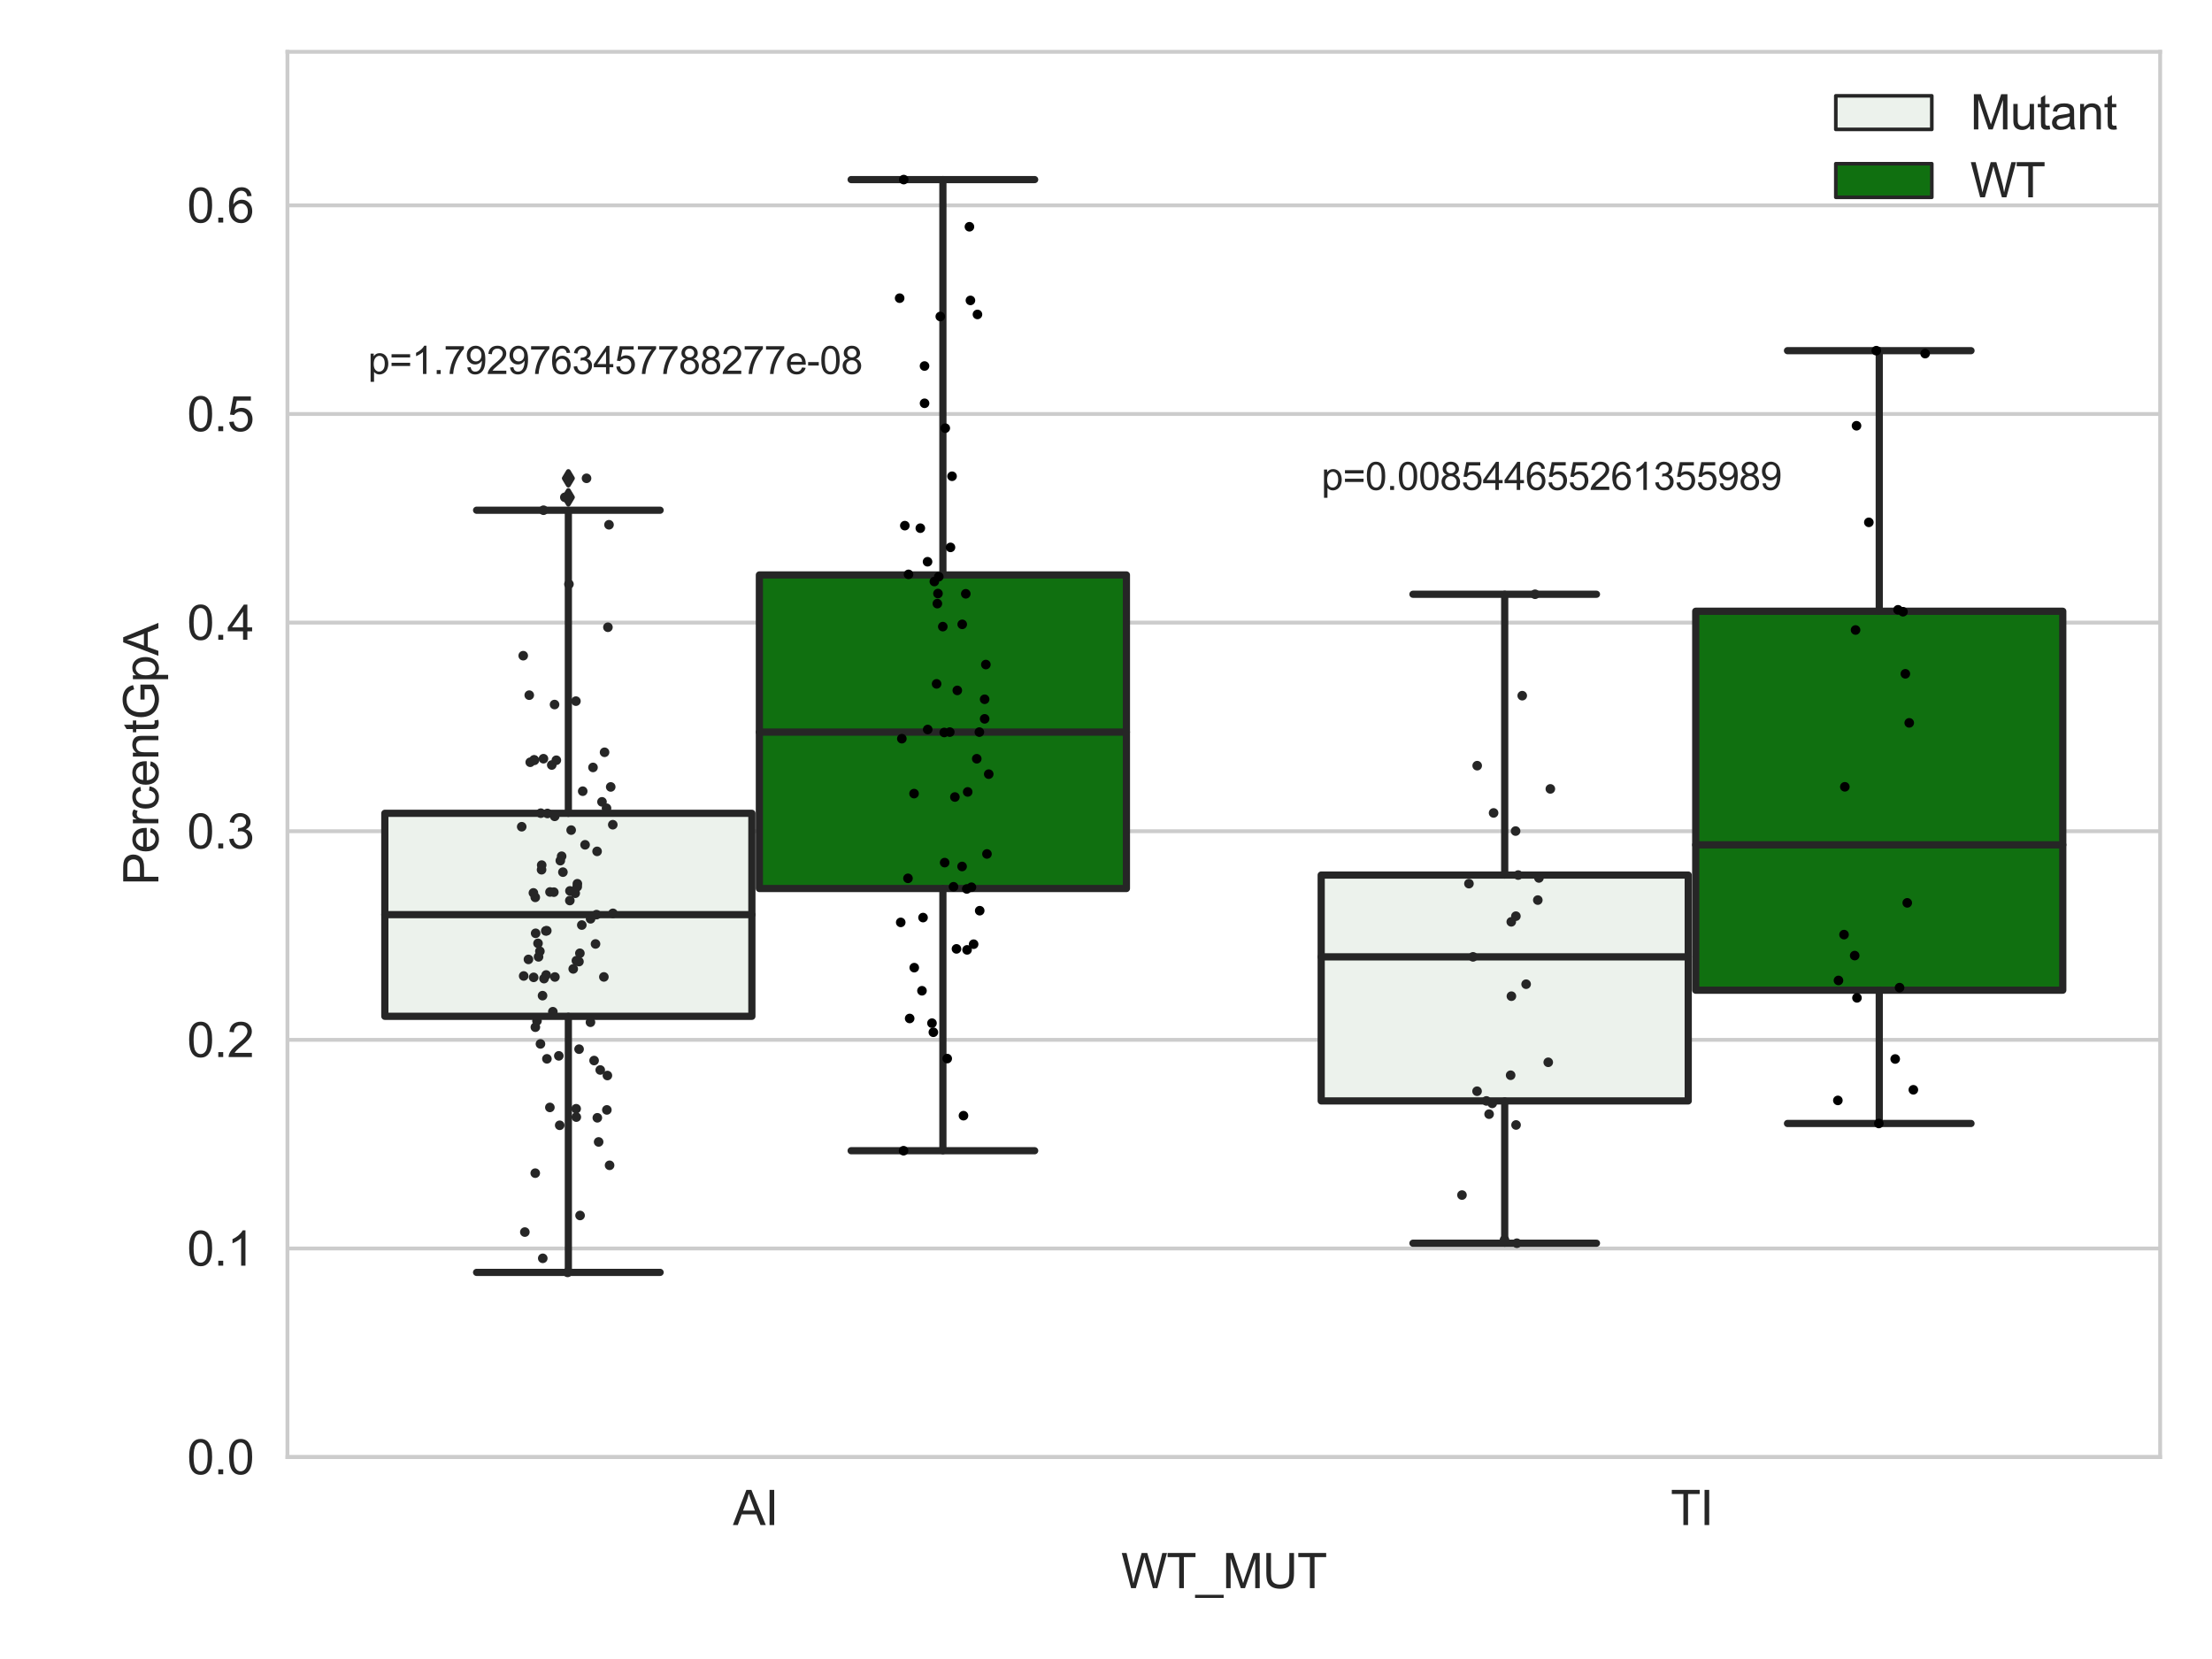 <?xml version="1.0" encoding="utf-8" standalone="no"?>
<!DOCTYPE svg PUBLIC "-//W3C//DTD SVG 1.1//EN"
  "http://www.w3.org/Graphics/SVG/1.1/DTD/svg11.dtd">
<svg xmlns:xlink="http://www.w3.org/1999/xlink" width="460.8pt" height="345.6pt" viewBox="0 0 460.8 345.6" xmlns="http://www.w3.org/2000/svg" version="1.1">
 <defs>
  <style type="text/css">*{stroke-linejoin: round; stroke-linecap: butt}</style>
 </defs>
 <g id="figure_1">
  <g id="patch_1">
   <path d="M 0 345.6 
L 460.8 345.6 
L 460.8 0 
L 0 0 
z
" style="fill: #ffffff"/>
  </g>
  <g id="axes_1">
   <g id="patch_2">
    <path d="M 59.881 303.539 
L 450 303.539 
L 450 10.8 
L 59.881 10.8 
z
" style="fill: #ffffff"/>
   </g>
   <g id="matplotlib.axis_1">
    <g id="xtick_1">
     <g id="text_1">
      <!-- AI -->
      <g style="fill: #262626" transform="translate(152.687 317.697)scale(0.1 -0.1)">
       <defs>
        <path id="ArialMT-41" d="M -9 0 
L 1750 4581 
L 2403 4581 
L 4278 0 
L 3588 0 
L 3053 1388 
L 1138 1388 
L 634 0 
L -9 0 
z
M 1313 1881 
L 2866 1881 
L 2388 3150 
Q 2169 3728 2063 4100 
Q 1975 3659 1816 3225 
L 1313 1881 
z
" transform="scale(0.016)"/>
        <path id="ArialMT-49" d="M 597 0 
L 597 4581 
L 1203 4581 
L 1203 0 
L 597 0 
z
" transform="scale(0.016)"/>
       </defs>
       <use xlink:href="#ArialMT-41"/>
       <use xlink:href="#ArialMT-49" x="66.699"/>
      </g>
     </g>
    </g>
    <g id="xtick_2">
     <g id="text_2">
      <!-- TI -->
      <g style="fill: #262626" transform="translate(348.027 317.697)scale(0.1 -0.1)">
       <defs>
        <path id="ArialMT-54" d="M 1659 0 
L 1659 4041 
L 150 4041 
L 150 4581 
L 3781 4581 
L 3781 4041 
L 2266 4041 
L 2266 0 
L 1659 0 
z
" transform="scale(0.016)"/>
       </defs>
       <use xlink:href="#ArialMT-54"/>
       <use xlink:href="#ArialMT-49" x="61.084"/>
      </g>
     </g>
    </g>
    <g id="text_3">
     <!-- WT_MUT -->
     <g style="fill: #262626" transform="translate(233.557 330.842)scale(0.1 -0.1)">
      <defs>
       <path id="ArialMT-57" d="M 1294 0 
L 78 4581 
L 700 4581 
L 1397 1578 
Q 1509 1106 1591 641 
Q 1766 1375 1797 1488 
L 2669 4581 
L 3400 4581 
L 4056 2263 
Q 4303 1400 4413 641 
Q 4500 1075 4641 1638 
L 5359 4581 
L 5969 4581 
L 4713 0 
L 4128 0 
L 3163 3491 
Q 3041 3928 3019 4028 
Q 2947 3713 2884 3491 
L 1913 0 
L 1294 0 
z
" transform="scale(0.016)"/>
       <path id="ArialMT-5f" d="M -97 -1272 
L -97 -866 
L 3631 -866 
L 3631 -1272 
L -97 -1272 
z
" transform="scale(0.016)"/>
       <path id="ArialMT-4d" d="M 475 0 
L 475 4581 
L 1388 4581 
L 2472 1338 
Q 2622 884 2691 659 
Q 2769 909 2934 1394 
L 4031 4581 
L 4847 4581 
L 4847 0 
L 4263 0 
L 4263 3834 
L 2931 0 
L 2384 0 
L 1059 3900 
L 1059 0 
L 475 0 
z
" transform="scale(0.016)"/>
       <path id="ArialMT-55" d="M 3500 4581 
L 4106 4581 
L 4106 1934 
Q 4106 1244 3950 837 
Q 3794 431 3386 176 
Q 2978 -78 2316 -78 
Q 1672 -78 1262 144 
Q 853 366 678 786 
Q 503 1206 503 1934 
L 503 4581 
L 1109 4581 
L 1109 1938 
Q 1109 1341 1220 1058 
Q 1331 775 1601 622 
Q 1872 469 2263 469 
Q 2931 469 3215 772 
Q 3500 1075 3500 1938 
L 3500 4581 
z
" transform="scale(0.016)"/>
      </defs>
      <use xlink:href="#ArialMT-57"/>
      <use xlink:href="#ArialMT-54" x="94.385"/>
      <use xlink:href="#ArialMT-5f" x="155.469"/>
      <use xlink:href="#ArialMT-4d" x="211.084"/>
      <use xlink:href="#ArialMT-55" x="294.385"/>
      <use xlink:href="#ArialMT-54" x="366.602"/>
     </g>
    </g>
   </g>
   <g id="matplotlib.axis_2">
    <g id="ytick_1">
     <g id="line2d_1">
      <path d="M 59.881 303.539 
L 450 303.539 
" clip-path="url(#p34f90a624a)" style="fill: none; stroke: #cccccc; stroke-width: 0.8; stroke-linecap: round"/>
     </g>
     <g id="text_4">
      <!-- 0.0 -->
      <g style="fill: #262626" transform="translate(38.981 307.118)scale(0.1 -0.1)">
       <defs>
        <path id="ArialMT-30" d="M 266 2259 
Q 266 3072 433 3567 
Q 600 4063 929 4331 
Q 1259 4600 1759 4600 
Q 2128 4600 2406 4451 
Q 2684 4303 2865 4023 
Q 3047 3744 3150 3342 
Q 3253 2941 3253 2259 
Q 3253 1453 3087 958 
Q 2922 463 2592 192 
Q 2263 -78 1759 -78 
Q 1097 -78 719 397 
Q 266 969 266 2259 
z
M 844 2259 
Q 844 1131 1108 757 
Q 1372 384 1759 384 
Q 2147 384 2411 759 
Q 2675 1134 2675 2259 
Q 2675 3391 2411 3762 
Q 2147 4134 1753 4134 
Q 1366 4134 1134 3806 
Q 844 3388 844 2259 
z
" transform="scale(0.016)"/>
        <path id="ArialMT-2e" d="M 581 0 
L 581 641 
L 1222 641 
L 1222 0 
L 581 0 
z
" transform="scale(0.016)"/>
       </defs>
       <use xlink:href="#ArialMT-30"/>
       <use xlink:href="#ArialMT-2e" x="55.615"/>
       <use xlink:href="#ArialMT-30" x="83.398"/>
      </g>
     </g>
    </g>
    <g id="ytick_2">
     <g id="line2d_2">
      <path d="M 59.881 260.079 
L 450 260.079 
" clip-path="url(#p34f90a624a)" style="fill: none; stroke: #cccccc; stroke-width: 0.8; stroke-linecap: round"/>
     </g>
     <g id="text_5">
      <!-- 0.1 -->
      <g style="fill: #262626" transform="translate(38.981 263.658)scale(0.1 -0.1)">
       <defs>
        <path id="ArialMT-31" d="M 2384 0 
L 1822 0 
L 1822 3584 
Q 1619 3391 1289 3197 
Q 959 3003 697 2906 
L 697 3450 
Q 1169 3672 1522 3987 
Q 1875 4303 2022 4600 
L 2384 4600 
L 2384 0 
z
" transform="scale(0.016)"/>
       </defs>
       <use xlink:href="#ArialMT-30"/>
       <use xlink:href="#ArialMT-2e" x="55.615"/>
       <use xlink:href="#ArialMT-31" x="83.398"/>
      </g>
     </g>
    </g>
    <g id="ytick_3">
     <g id="line2d_3">
      <path d="M 59.881 216.62 
L 450 216.62 
" clip-path="url(#p34f90a624a)" style="fill: none; stroke: #cccccc; stroke-width: 0.8; stroke-linecap: round"/>
     </g>
     <g id="text_6">
      <!-- 0.2 -->
      <g style="fill: #262626" transform="translate(38.981 220.198)scale(0.1 -0.1)">
       <defs>
        <path id="ArialMT-32" d="M 3222 541 
L 3222 0 
L 194 0 
Q 188 203 259 391 
Q 375 700 629 1000 
Q 884 1300 1366 1694 
Q 2113 2306 2375 2664 
Q 2638 3022 2638 3341 
Q 2638 3675 2398 3904 
Q 2159 4134 1775 4134 
Q 1369 4134 1125 3890 
Q 881 3647 878 3216 
L 300 3275 
Q 359 3922 746 4261 
Q 1134 4600 1788 4600 
Q 2447 4600 2831 4234 
Q 3216 3869 3216 3328 
Q 3216 3053 3103 2787 
Q 2991 2522 2730 2228 
Q 2469 1934 1863 1422 
Q 1356 997 1212 845 
Q 1069 694 975 541 
L 3222 541 
z
" transform="scale(0.016)"/>
       </defs>
       <use xlink:href="#ArialMT-30"/>
       <use xlink:href="#ArialMT-2e" x="55.615"/>
       <use xlink:href="#ArialMT-32" x="83.398"/>
      </g>
     </g>
    </g>
    <g id="ytick_4">
     <g id="line2d_4">
      <path d="M 59.881 173.16 
L 450 173.16 
" clip-path="url(#p34f90a624a)" style="fill: none; stroke: #cccccc; stroke-width: 0.8; stroke-linecap: round"/>
     </g>
     <g id="text_7">
      <!-- 0.3 -->
      <g style="fill: #262626" transform="translate(38.981 176.739)scale(0.1 -0.1)">
       <defs>
        <path id="ArialMT-33" d="M 269 1209 
L 831 1284 
Q 928 806 1161 595 
Q 1394 384 1728 384 
Q 2125 384 2398 659 
Q 2672 934 2672 1341 
Q 2672 1728 2419 1979 
Q 2166 2231 1775 2231 
Q 1616 2231 1378 2169 
L 1441 2663 
Q 1497 2656 1531 2656 
Q 1891 2656 2178 2843 
Q 2466 3031 2466 3422 
Q 2466 3731 2256 3934 
Q 2047 4138 1716 4138 
Q 1388 4138 1169 3931 
Q 950 3725 888 3313 
L 325 3413 
Q 428 3978 793 4289 
Q 1159 4600 1703 4600 
Q 2078 4600 2393 4439 
Q 2709 4278 2876 4000 
Q 3044 3722 3044 3409 
Q 3044 3113 2884 2869 
Q 2725 2625 2413 2481 
Q 2819 2388 3044 2092 
Q 3269 1797 3269 1353 
Q 3269 753 2831 336 
Q 2394 -81 1725 -81 
Q 1122 -81 723 278 
Q 325 638 269 1209 
z
" transform="scale(0.016)"/>
       </defs>
       <use xlink:href="#ArialMT-30"/>
       <use xlink:href="#ArialMT-2e" x="55.615"/>
       <use xlink:href="#ArialMT-33" x="83.398"/>
      </g>
     </g>
    </g>
    <g id="ytick_5">
     <g id="line2d_5">
      <path d="M 59.881 129.7 
L 450 129.7 
" clip-path="url(#p34f90a624a)" style="fill: none; stroke: #cccccc; stroke-width: 0.8; stroke-linecap: round"/>
     </g>
     <g id="text_8">
      <!-- 0.4 -->
      <g style="fill: #262626" transform="translate(38.981 133.279)scale(0.1 -0.1)">
       <defs>
        <path id="ArialMT-34" d="M 2069 0 
L 2069 1097 
L 81 1097 
L 81 1613 
L 2172 4581 
L 2631 4581 
L 2631 1613 
L 3250 1613 
L 3250 1097 
L 2631 1097 
L 2631 0 
L 2069 0 
z
M 2069 1613 
L 2069 3678 
L 634 1613 
L 2069 1613 
z
" transform="scale(0.016)"/>
       </defs>
       <use xlink:href="#ArialMT-30"/>
       <use xlink:href="#ArialMT-2e" x="55.615"/>
       <use xlink:href="#ArialMT-34" x="83.398"/>
      </g>
     </g>
    </g>
    <g id="ytick_6">
     <g id="line2d_6">
      <path d="M 59.881 86.241 
L 450 86.241 
" clip-path="url(#p34f90a624a)" style="fill: none; stroke: #cccccc; stroke-width: 0.8; stroke-linecap: round"/>
     </g>
     <g id="text_9">
      <!-- 0.5 -->
      <g style="fill: #262626" transform="translate(38.981 89.82)scale(0.1 -0.1)">
       <defs>
        <path id="ArialMT-35" d="M 266 1200 
L 856 1250 
Q 922 819 1161 601 
Q 1400 384 1738 384 
Q 2144 384 2425 690 
Q 2706 997 2706 1503 
Q 2706 1984 2436 2262 
Q 2166 2541 1728 2541 
Q 1456 2541 1237 2417 
Q 1019 2294 894 2097 
L 366 2166 
L 809 4519 
L 3088 4519 
L 3088 3981 
L 1259 3981 
L 1013 2750 
Q 1425 3038 1878 3038 
Q 2478 3038 2890 2622 
Q 3303 2206 3303 1553 
Q 3303 931 2941 478 
Q 2500 -78 1738 -78 
Q 1113 -78 717 272 
Q 322 622 266 1200 
z
" transform="scale(0.016)"/>
       </defs>
       <use xlink:href="#ArialMT-30"/>
       <use xlink:href="#ArialMT-2e" x="55.615"/>
       <use xlink:href="#ArialMT-35" x="83.398"/>
      </g>
     </g>
    </g>
    <g id="ytick_7">
     <g id="line2d_7">
      <path d="M 59.881 42.781 
L 450 42.781 
" clip-path="url(#p34f90a624a)" style="fill: none; stroke: #cccccc; stroke-width: 0.8; stroke-linecap: round"/>
     </g>
     <g id="text_10">
      <!-- 0.6 -->
      <g style="fill: #262626" transform="translate(38.981 46.36)scale(0.1 -0.1)">
       <defs>
        <path id="ArialMT-36" d="M 3184 3459 
L 2625 3416 
Q 2550 3747 2413 3897 
Q 2184 4138 1850 4138 
Q 1581 4138 1378 3988 
Q 1113 3794 959 3422 
Q 806 3050 800 2363 
Q 1003 2672 1297 2822 
Q 1591 2972 1913 2972 
Q 2475 2972 2870 2558 
Q 3266 2144 3266 1488 
Q 3266 1056 3080 686 
Q 2894 316 2569 119 
Q 2244 -78 1831 -78 
Q 1128 -78 684 439 
Q 241 956 241 2144 
Q 241 3472 731 4075 
Q 1159 4600 1884 4600 
Q 2425 4600 2770 4297 
Q 3116 3994 3184 3459 
z
M 888 1484 
Q 888 1194 1011 928 
Q 1134 663 1356 523 
Q 1578 384 1822 384 
Q 2178 384 2434 671 
Q 2691 959 2691 1453 
Q 2691 1928 2437 2201 
Q 2184 2475 1800 2475 
Q 1419 2475 1153 2201 
Q 888 1928 888 1484 
z
" transform="scale(0.016)"/>
       </defs>
       <use xlink:href="#ArialMT-30"/>
       <use xlink:href="#ArialMT-2e" x="55.615"/>
       <use xlink:href="#ArialMT-36" x="83.398"/>
      </g>
     </g>
    </g>
    <g id="text_11">
     <!-- PercentGpA -->
     <g style="fill: #262626" transform="translate(32.994 184.405)rotate(-90)scale(0.1 -0.1)">
      <defs>
       <path id="ArialMT-50" d="M 494 0 
L 494 4581 
L 2222 4581 
Q 2678 4581 2919 4538 
Q 3256 4481 3484 4323 
Q 3713 4166 3852 3881 
Q 3991 3597 3991 3256 
Q 3991 2672 3619 2267 
Q 3247 1863 2275 1863 
L 1100 1863 
L 1100 0 
L 494 0 
z
M 1100 2403 
L 2284 2403 
Q 2872 2403 3119 2622 
Q 3366 2841 3366 3238 
Q 3366 3525 3220 3729 
Q 3075 3934 2838 4000 
Q 2684 4041 2272 4041 
L 1100 4041 
L 1100 2403 
z
" transform="scale(0.016)"/>
       <path id="ArialMT-65" d="M 2694 1069 
L 3275 997 
Q 3138 488 2766 206 
Q 2394 -75 1816 -75 
Q 1088 -75 661 373 
Q 234 822 234 1631 
Q 234 2469 665 2931 
Q 1097 3394 1784 3394 
Q 2450 3394 2872 2941 
Q 3294 2488 3294 1666 
Q 3294 1616 3291 1516 
L 816 1516 
Q 847 969 1125 678 
Q 1403 388 1819 388 
Q 2128 388 2347 550 
Q 2566 713 2694 1069 
z
M 847 1978 
L 2700 1978 
Q 2663 2397 2488 2606 
Q 2219 2931 1791 2931 
Q 1403 2931 1139 2672 
Q 875 2413 847 1978 
z
" transform="scale(0.016)"/>
       <path id="ArialMT-72" d="M 416 0 
L 416 3319 
L 922 3319 
L 922 2816 
Q 1116 3169 1280 3281 
Q 1444 3394 1641 3394 
Q 1925 3394 2219 3213 
L 2025 2691 
Q 1819 2813 1613 2813 
Q 1428 2813 1281 2702 
Q 1134 2591 1072 2394 
Q 978 2094 978 1738 
L 978 0 
L 416 0 
z
" transform="scale(0.016)"/>
       <path id="ArialMT-63" d="M 2588 1216 
L 3141 1144 
Q 3050 572 2676 248 
Q 2303 -75 1759 -75 
Q 1078 -75 664 370 
Q 250 816 250 1647 
Q 250 2184 428 2587 
Q 606 2991 970 3192 
Q 1334 3394 1763 3394 
Q 2303 3394 2647 3120 
Q 2991 2847 3088 2344 
L 2541 2259 
Q 2463 2594 2264 2762 
Q 2066 2931 1784 2931 
Q 1359 2931 1093 2626 
Q 828 2322 828 1663 
Q 828 994 1084 691 
Q 1341 388 1753 388 
Q 2084 388 2306 591 
Q 2528 794 2588 1216 
z
" transform="scale(0.016)"/>
       <path id="ArialMT-6e" d="M 422 0 
L 422 3319 
L 928 3319 
L 928 2847 
Q 1294 3394 1984 3394 
Q 2284 3394 2536 3286 
Q 2788 3178 2913 3003 
Q 3038 2828 3088 2588 
Q 3119 2431 3119 2041 
L 3119 0 
L 2556 0 
L 2556 2019 
Q 2556 2363 2490 2533 
Q 2425 2703 2258 2804 
Q 2091 2906 1866 2906 
Q 1506 2906 1245 2678 
Q 984 2450 984 1813 
L 984 0 
L 422 0 
z
" transform="scale(0.016)"/>
       <path id="ArialMT-74" d="M 1650 503 
L 1731 6 
Q 1494 -44 1306 -44 
Q 1000 -44 831 53 
Q 663 150 594 308 
Q 525 466 525 972 
L 525 2881 
L 113 2881 
L 113 3319 
L 525 3319 
L 525 4141 
L 1084 4478 
L 1084 3319 
L 1650 3319 
L 1650 2881 
L 1084 2881 
L 1084 941 
Q 1084 700 1114 631 
Q 1144 563 1211 522 
Q 1278 481 1403 481 
Q 1497 481 1650 503 
z
" transform="scale(0.016)"/>
       <path id="ArialMT-47" d="M 2638 1797 
L 2638 2334 
L 4578 2338 
L 4578 638 
Q 4131 281 3656 101 
Q 3181 -78 2681 -78 
Q 2006 -78 1454 211 
Q 903 500 622 1047 
Q 341 1594 341 2269 
Q 341 2938 620 3517 
Q 900 4097 1425 4378 
Q 1950 4659 2634 4659 
Q 3131 4659 3532 4498 
Q 3934 4338 4162 4050 
Q 4391 3763 4509 3300 
L 3963 3150 
Q 3859 3500 3706 3700 
Q 3553 3900 3268 4020 
Q 2984 4141 2638 4141 
Q 2222 4141 1919 4014 
Q 1616 3888 1430 3681 
Q 1244 3475 1141 3228 
Q 966 2803 966 2306 
Q 966 1694 1177 1281 
Q 1388 869 1791 669 
Q 2194 469 2647 469 
Q 3041 469 3416 620 
Q 3791 772 3984 944 
L 3984 1797 
L 2638 1797 
z
" transform="scale(0.016)"/>
       <path id="ArialMT-70" d="M 422 -1272 
L 422 3319 
L 934 3319 
L 934 2888 
Q 1116 3141 1344 3267 
Q 1572 3394 1897 3394 
Q 2322 3394 2647 3175 
Q 2972 2956 3137 2557 
Q 3303 2159 3303 1684 
Q 3303 1175 3120 767 
Q 2938 359 2589 142 
Q 2241 -75 1856 -75 
Q 1575 -75 1351 44 
Q 1128 163 984 344 
L 984 -1272 
L 422 -1272 
z
M 931 1641 
Q 931 1000 1190 694 
Q 1450 388 1819 388 
Q 2194 388 2461 705 
Q 2728 1022 2728 1688 
Q 2728 2322 2467 2637 
Q 2206 2953 1844 2953 
Q 1484 2953 1207 2617 
Q 931 2281 931 1641 
z
" transform="scale(0.016)"/>
      </defs>
      <use xlink:href="#ArialMT-50"/>
      <use xlink:href="#ArialMT-65" x="66.699"/>
      <use xlink:href="#ArialMT-72" x="122.314"/>
      <use xlink:href="#ArialMT-63" x="155.615"/>
      <use xlink:href="#ArialMT-65" x="205.615"/>
      <use xlink:href="#ArialMT-6e" x="261.23"/>
      <use xlink:href="#ArialMT-74" x="316.846"/>
      <use xlink:href="#ArialMT-47" x="344.629"/>
      <use xlink:href="#ArialMT-70" x="422.412"/>
      <use xlink:href="#ArialMT-41" x="478.027"/>
     </g>
    </g>
   </g>
   <g id="patch_3">
    <path d="M 80.167 211.716 
L 156.631 211.716 
L 156.631 169.428 
L 80.167 169.428 
L 80.167 211.716 
z
" clip-path="url(#p34f90a624a)" style="fill: #ecf2ec; stroke: #262626; stroke-width: 1.5; stroke-linejoin: miter"/>
   </g>
   <g id="patch_4">
    <path d="M 158.191 185.093 
L 234.654 185.093 
L 234.654 119.772 
L 158.191 119.772 
L 158.191 185.093 
z
" clip-path="url(#p34f90a624a)" style="fill: #107010; stroke: #262626; stroke-width: 1.5; stroke-linejoin: miter"/>
   </g>
   <g id="patch_5">
    <path d="M 275.227 229.342 
L 351.69 229.342 
L 351.69 182.29 
L 275.227 182.29 
L 275.227 229.342 
z
" clip-path="url(#p34f90a624a)" style="fill: #ecf2ec; stroke: #262626; stroke-width: 1.5; stroke-linejoin: miter"/>
   </g>
   <g id="patch_6">
    <path d="M 353.251 206.275 
L 429.714 206.275 
L 429.714 127.334 
L 353.251 127.334 
L 353.251 206.275 
z
" clip-path="url(#p34f90a624a)" style="fill: #107010; stroke: #262626; stroke-width: 1.5; stroke-linejoin: miter"/>
   </g>
   <g id="patch_7">
    <path d="M 157.411 303.539 
L 157.411 303.539 
L 157.411 303.539 
L 157.411 303.539 
z
" clip-path="url(#p34f90a624a)" style="fill: #ecf2ec; stroke: #262626; stroke-width: 0.75; stroke-linejoin: miter"/>
   </g>
   <g id="patch_8">
    <path d="M 157.411 303.539 
L 157.411 303.539 
L 157.411 303.539 
L 157.411 303.539 
z
" clip-path="url(#p34f90a624a)" style="fill: #107010; stroke: #262626; stroke-width: 0.75; stroke-linejoin: miter"/>
   </g>
   <g id="PathCollection_1"/>
   <g id="PathCollection_2"/>
   <g id="line2d_8">
    <path d="M 118.399 211.716 
L 118.399 265.059 
" clip-path="url(#p34f90a624a)" style="fill: none; stroke: #262626; stroke-width: 1.5; stroke-linecap: round"/>
   </g>
   <g id="line2d_9">
    <path d="M 118.399 169.428 
L 118.399 106.289 
" clip-path="url(#p34f90a624a)" style="fill: none; stroke: #262626; stroke-width: 1.5; stroke-linecap: round"/>
   </g>
   <g id="line2d_10">
    <path d="M 99.283 265.059 
L 137.515 265.059 
" clip-path="url(#p34f90a624a)" style="fill: none; stroke: #262626; stroke-width: 1.5; stroke-linecap: round"/>
   </g>
   <g id="line2d_11">
    <path d="M 99.283 106.289 
L 137.515 106.289 
" clip-path="url(#p34f90a624a)" style="fill: none; stroke: #262626; stroke-width: 1.5; stroke-linecap: round"/>
   </g>
   <g id="line2d_12">
    <defs>
     <path id="m8c2d0be20b" d="M -0 1.414 
L 0.849 0 
L 0 -1.414 
L -0.849 -0 
z
" style="stroke: #262626; stroke-linejoin: miter"/>
    </defs>
    <g clip-path="url(#p34f90a624a)">
     <use xlink:href="#m8c2d0be20b" x="118.399" y="103.597" style="fill: #262626; stroke: #262626; stroke-linejoin: miter"/>
     <use xlink:href="#m8c2d0be20b" x="118.399" y="99.641" style="fill: #262626; stroke: #262626; stroke-linejoin: miter"/>
    </g>
   </g>
   <g id="line2d_13">
    <path d="M 196.423 185.093 
L 196.423 239.716 
" clip-path="url(#p34f90a624a)" style="fill: none; stroke: #262626; stroke-width: 1.5; stroke-linecap: round"/>
   </g>
   <g id="line2d_14">
    <path d="M 196.423 119.772 
L 196.423 37.413 
" clip-path="url(#p34f90a624a)" style="fill: none; stroke: #262626; stroke-width: 1.5; stroke-linecap: round"/>
   </g>
   <g id="line2d_15">
    <path d="M 177.307 239.716 
L 215.539 239.716 
" clip-path="url(#p34f90a624a)" style="fill: none; stroke: #262626; stroke-width: 1.5; stroke-linecap: round"/>
   </g>
   <g id="line2d_16">
    <path d="M 177.307 37.413 
L 215.539 37.413 
" clip-path="url(#p34f90a624a)" style="fill: none; stroke: #262626; stroke-width: 1.5; stroke-linecap: round"/>
   </g>
   <g id="line2d_17"/>
   <g id="line2d_18">
    <path d="M 313.458 229.342 
L 313.458 258.985 
" clip-path="url(#p34f90a624a)" style="fill: none; stroke: #262626; stroke-width: 1.5; stroke-linecap: round"/>
   </g>
   <g id="line2d_19">
    <path d="M 313.458 182.29 
L 313.458 123.795 
" clip-path="url(#p34f90a624a)" style="fill: none; stroke: #262626; stroke-width: 1.5; stroke-linecap: round"/>
   </g>
   <g id="line2d_20">
    <path d="M 294.343 258.985 
L 332.574 258.985 
" clip-path="url(#p34f90a624a)" style="fill: none; stroke: #262626; stroke-width: 1.5; stroke-linecap: round"/>
   </g>
   <g id="line2d_21">
    <path d="M 294.343 123.795 
L 332.574 123.795 
" clip-path="url(#p34f90a624a)" style="fill: none; stroke: #262626; stroke-width: 1.5; stroke-linecap: round"/>
   </g>
   <g id="line2d_22"/>
   <g id="line2d_23">
    <path d="M 391.482 206.275 
L 391.482 234.04 
" clip-path="url(#p34f90a624a)" style="fill: none; stroke: #262626; stroke-width: 1.5; stroke-linecap: round"/>
   </g>
   <g id="line2d_24">
    <path d="M 391.482 127.334 
L 391.482 73.051 
" clip-path="url(#p34f90a624a)" style="fill: none; stroke: #262626; stroke-width: 1.5; stroke-linecap: round"/>
   </g>
   <g id="line2d_25">
    <path d="M 372.366 234.04 
L 410.598 234.04 
" clip-path="url(#p34f90a624a)" style="fill: none; stroke: #262626; stroke-width: 1.5; stroke-linecap: round"/>
   </g>
   <g id="line2d_26">
    <path d="M 372.366 73.051 
L 410.598 73.051 
" clip-path="url(#p34f90a624a)" style="fill: none; stroke: #262626; stroke-width: 1.5; stroke-linecap: round"/>
   </g>
   <g id="line2d_27"/>
   <g id="line2d_28">
    <path d="M 80.167 190.535 
L 156.631 190.535 
" clip-path="url(#p34f90a624a)" style="fill: none; stroke: #262626; stroke-width: 1.5; stroke-linecap: round"/>
   </g>
   <g id="line2d_29">
    <path d="M 158.191 152.512 
L 234.654 152.512 
" clip-path="url(#p34f90a624a)" style="fill: none; stroke: #262626; stroke-width: 1.5; stroke-linecap: round"/>
   </g>
   <g id="line2d_30">
    <path d="M 275.227 199.33 
L 351.69 199.33 
" clip-path="url(#p34f90a624a)" style="fill: none; stroke: #262626; stroke-width: 1.5; stroke-linecap: round"/>
   </g>
   <g id="line2d_31">
    <path d="M 353.251 175.995 
L 429.714 175.995 
" clip-path="url(#p34f90a624a)" style="fill: none; stroke: #262626; stroke-width: 1.5; stroke-linecap: round"/>
   </g>
   <g id="patch_9">
    <path d="M 59.881 303.539 
L 59.881 10.8 
" style="fill: none; stroke: #cccccc; stroke-width: 0.8; stroke-linejoin: miter; stroke-linecap: square"/>
   </g>
   <g id="patch_10">
    <path d="M 450 303.539 
L 450 10.8 
" style="fill: none; stroke: #cccccc; stroke-width: 0.8; stroke-linejoin: miter; stroke-linecap: square"/>
   </g>
   <g id="patch_11">
    <path d="M 59.881 303.539 
L 450 303.539 
" style="fill: none; stroke: #cccccc; stroke-width: 0.8; stroke-linejoin: miter; stroke-linecap: square"/>
   </g>
   <g id="patch_12">
    <path d="M 59.881 10.8 
L 450 10.8 
" style="fill: none; stroke: #cccccc; stroke-width: 0.8; stroke-linejoin: miter; stroke-linecap: square"/>
   </g>
   <g id="PathCollection_3">
    <defs>
     <path id="C0_0_1bc4db32bb" d="M 0 1 
C 0.265 1 0.52 0.895 0.707 0.707 
C 0.895 0.52 1 0.265 1 -0 
C 1 -0.265 0.895 -0.52 0.707 -0.707 
C 0.52 -0.895 0.265 -1 0 -1 
C -0.265 -1 -0.52 -0.895 -0.707 -0.707 
C -0.895 -0.52 -1 -0.265 -1 0 
C -1 0.265 -0.895 0.52 -0.707 0.707 
C -0.52 0.895 -0.265 1 0 1 
z
"/>
    </defs>
    <g clip-path="url(#p34f90a624a)">
     <use xlink:href="#C0_0_1bc4db32bb" x="123.533" y="159.871" style="fill: #262626"/>
    </g>
    <g clip-path="url(#p34f90a624a)">
     <use xlink:href="#C0_0_1bc4db32bb" x="111.119" y="186.004" style="fill: #262626"/>
    </g>
    <g clip-path="url(#p34f90a624a)">
     <use xlink:href="#C0_0_1bc4db32bb" x="119.413" y="201.842" style="fill: #262626"/>
    </g>
    <g clip-path="url(#p34f90a624a)">
     <use xlink:href="#C0_0_1bc4db32bb" x="113.221" y="106.289" style="fill: #262626"/>
    </g>
    <g clip-path="url(#p34f90a624a)">
     <use xlink:href="#C0_0_1bc4db32bb" x="123.762" y="220.93" style="fill: #262626"/>
    </g>
    <g clip-path="url(#p34f90a624a)">
     <use xlink:href="#C0_0_1bc4db32bb" x="126.867" y="109.316" style="fill: #262626"/>
    </g>
    <g clip-path="url(#p34f90a624a)">
     <use xlink:href="#C0_0_1bc4db32bb" x="120.801" y="198.582" style="fill: #262626"/>
    </g>
    <g clip-path="url(#p34f90a624a)">
     <use xlink:href="#C0_0_1bc4db32bb" x="124.271" y="190.535" style="fill: #262626"/>
    </g>
    <g clip-path="url(#p34f90a624a)">
     <use xlink:href="#C0_0_1bc4db32bb" x="127.653" y="171.803" style="fill: #262626"/>
    </g>
    <g clip-path="url(#p34f90a624a)">
     <use xlink:href="#C0_0_1bc4db32bb" x="126.349" y="168.368" style="fill: #262626"/>
    </g>
    <g clip-path="url(#p34f90a624a)">
     <use xlink:href="#C0_0_1bc4db32bb" x="121.884" y="175.989" style="fill: #262626"/>
    </g>
    <g clip-path="url(#p34f90a624a)">
     <use xlink:href="#C0_0_1bc4db32bb" x="112.469" y="198.167" style="fill: #262626"/>
    </g>
    <g clip-path="url(#p34f90a624a)">
     <use xlink:href="#C0_0_1bc4db32bb" x="110.253" y="144.816" style="fill: #262626"/>
    </g>
    <g clip-path="url(#p34f90a624a)">
     <use xlink:href="#C0_0_1bc4db32bb" x="113.907" y="193.887" style="fill: #262626"/>
    </g>
    <g clip-path="url(#p34f90a624a)">
     <use xlink:href="#C0_0_1bc4db32bb" x="125.406" y="167.038" style="fill: #262626"/>
    </g>
    <g clip-path="url(#p34f90a624a)">
     <use xlink:href="#C0_0_1bc4db32bb" x="117.668" y="103.597" style="fill: #262626"/>
    </g>
    <g clip-path="url(#p34f90a624a)">
     <use xlink:href="#C0_0_1bc4db32bb" x="109.093" y="203.314" style="fill: #262626"/>
    </g>
    <g clip-path="url(#p34f90a624a)">
     <use xlink:href="#C0_0_1bc4db32bb" x="126.988" y="242.754" style="fill: #262626"/>
    </g>
    <g clip-path="url(#p34f90a624a)">
     <use xlink:href="#C0_0_1bc4db32bb" x="108.682" y="172.222" style="fill: #262626"/>
    </g>
    <g clip-path="url(#p34f90a624a)">
     <use xlink:href="#C0_0_1bc4db32bb" x="127.687" y="190.265" style="fill: #262626"/>
    </g>
    <g clip-path="url(#p34f90a624a)">
     <use xlink:href="#C0_0_1bc4db32bb" x="125.942" y="156.715" style="fill: #262626"/>
    </g>
    <g clip-path="url(#p34f90a624a)">
     <use xlink:href="#C0_0_1bc4db32bb" x="116.413" y="219.952" style="fill: #262626"/>
    </g>
    <g clip-path="url(#p34f90a624a)">
     <use xlink:href="#C0_0_1bc4db32bb" x="125.798" y="203.512" style="fill: #262626"/>
    </g>
    <g clip-path="url(#p34f90a624a)">
     <use xlink:href="#C0_0_1bc4db32bb" x="124.707" y="237.886" style="fill: #262626"/>
    </g>
    <g clip-path="url(#p34f90a624a)">
     <use xlink:href="#C0_0_1bc4db32bb" x="120.632" y="218.559" style="fill: #262626"/>
    </g>
    <g clip-path="url(#p34f90a624a)">
     <use xlink:href="#C0_0_1bc4db32bb" x="115.599" y="203.526" style="fill: #262626"/>
    </g>
    <g clip-path="url(#p34f90a624a)">
     <use xlink:href="#C0_0_1bc4db32bb" x="120.277" y="184.099" style="fill: #262626"/>
    </g>
    <g clip-path="url(#p34f90a624a)">
     <use xlink:href="#C0_0_1bc4db32bb" x="125.041" y="222.902" style="fill: #262626"/>
    </g>
    <g clip-path="url(#p34f90a624a)">
     <use xlink:href="#C0_0_1bc4db32bb" x="113.332" y="203.865" style="fill: #262626"/>
    </g>
    <g clip-path="url(#p34f90a624a)">
     <use xlink:href="#C0_0_1bc4db32bb" x="114.55" y="230.696" style="fill: #262626"/>
    </g>
    <g clip-path="url(#p34f90a624a)">
     <use xlink:href="#C0_0_1bc4db32bb" x="115.522" y="146.769" style="fill: #262626"/>
    </g>
    <g clip-path="url(#p34f90a624a)">
     <use xlink:href="#C0_0_1bc4db32bb" x="113.933" y="220.573" style="fill: #262626"/>
    </g>
    <g clip-path="url(#p34f90a624a)">
     <use xlink:href="#C0_0_1bc4db32bb" x="120.84" y="253.206" style="fill: #262626"/>
    </g>
    <g clip-path="url(#p34f90a624a)">
     <use xlink:href="#C0_0_1bc4db32bb" x="113.775" y="203.105" style="fill: #262626"/>
    </g>
    <g clip-path="url(#p34f90a624a)">
     <use xlink:href="#C0_0_1bc4db32bb" x="109.335" y="256.664" style="fill: #262626"/>
    </g>
    <g clip-path="url(#p34f90a624a)">
     <use xlink:href="#C0_0_1bc4db32bb" x="111.502" y="244.389" style="fill: #262626"/>
    </g>
    <g clip-path="url(#p34f90a624a)">
     <use xlink:href="#C0_0_1bc4db32bb" x="110.084" y="199.863" style="fill: #262626"/>
    </g>
    <g clip-path="url(#p34f90a624a)">
     <use xlink:href="#C0_0_1bc4db32bb" x="118.519" y="121.697" style="fill: #262626"/>
    </g>
    <g clip-path="url(#p34f90a624a)">
     <use xlink:href="#C0_0_1bc4db32bb" x="119.828" y="186.082" style="fill: #262626"/>
    </g>
    <g clip-path="url(#p34f90a624a)">
     <use xlink:href="#C0_0_1bc4db32bb" x="124.435" y="232.857" style="fill: #262626"/>
    </g>
    <g clip-path="url(#p34f90a624a)">
     <use xlink:href="#C0_0_1bc4db32bb" x="118.708" y="187.599" style="fill: #262626"/>
    </g>
    <g clip-path="url(#p34f90a624a)">
     <use xlink:href="#C0_0_1bc4db32bb" x="111.582" y="194.423" style="fill: #262626"/>
    </g>
    <g clip-path="url(#p34f90a624a)">
     <use xlink:href="#C0_0_1bc4db32bb" x="120.606" y="200.32" style="fill: #262626"/>
    </g>
    <g clip-path="url(#p34f90a624a)">
     <use xlink:href="#C0_0_1bc4db32bb" x="111.169" y="203.599" style="fill: #262626"/>
    </g>
    <g clip-path="url(#p34f90a624a)">
     <use xlink:href="#C0_0_1bc4db32bb" x="116.725" y="179.29" style="fill: #262626"/>
    </g>
    <g clip-path="url(#p34f90a624a)">
     <use xlink:href="#C0_0_1bc4db32bb" x="120.054" y="232.71" style="fill: #262626"/>
    </g>
    <g clip-path="url(#p34f90a624a)">
     <use xlink:href="#C0_0_1bc4db32bb" x="113.068" y="262.13" style="fill: #262626"/>
    </g>
    <g clip-path="url(#p34f90a624a)">
     <use xlink:href="#C0_0_1bc4db32bb" x="123.03" y="191.404" style="fill: #262626"/>
    </g>
    <g clip-path="url(#p34f90a624a)">
     <use xlink:href="#C0_0_1bc4db32bb" x="114.045" y="169.458" style="fill: #262626"/>
    </g>
    <g clip-path="url(#p34f90a624a)">
     <use xlink:href="#C0_0_1bc4db32bb" x="116.597" y="234.418" style="fill: #262626"/>
    </g>
    <g clip-path="url(#p34f90a624a)">
     <use xlink:href="#C0_0_1bc4db32bb" x="112.818" y="181.183" style="fill: #262626"/>
    </g>
    <g clip-path="url(#p34f90a624a)">
     <use xlink:href="#C0_0_1bc4db32bb" x="111.525" y="213.986" style="fill: #262626"/>
    </g>
    <g clip-path="url(#p34f90a624a)">
     <use xlink:href="#C0_0_1bc4db32bb" x="115.167" y="210.757" style="fill: #262626"/>
    </g>
    <g clip-path="url(#p34f90a624a)">
     <use xlink:href="#C0_0_1bc4db32bb" x="121.39" y="164.82" style="fill: #262626"/>
    </g>
    <g clip-path="url(#p34f90a624a)">
     <use xlink:href="#C0_0_1bc4db32bb" x="117.265" y="181.683" style="fill: #262626"/>
    </g>
    <g clip-path="url(#p34f90a624a)">
     <use xlink:href="#C0_0_1bc4db32bb" x="108.997" y="136.593" style="fill: #262626"/>
    </g>
    <g clip-path="url(#p34f90a624a)">
     <use xlink:href="#C0_0_1bc4db32bb" x="114.943" y="159.367" style="fill: #262626"/>
    </g>
    <g clip-path="url(#p34f90a624a)">
     <use xlink:href="#C0_0_1bc4db32bb" x="112.079" y="196.517" style="fill: #262626"/>
    </g>
    <g clip-path="url(#p34f90a624a)">
     <use xlink:href="#C0_0_1bc4db32bb" x="118.731" y="185.59" style="fill: #262626"/>
    </g>
    <g clip-path="url(#p34f90a624a)">
     <use xlink:href="#C0_0_1bc4db32bb" x="112.19" y="199.329" style="fill: #262626"/>
    </g>
    <g clip-path="url(#p34f90a624a)">
     <use xlink:href="#C0_0_1bc4db32bb" x="121.199" y="192.708" style="fill: #262626"/>
    </g>
    <g clip-path="url(#p34f90a624a)">
     <use xlink:href="#C0_0_1bc4db32bb" x="113.021" y="207.413" style="fill: #262626"/>
    </g>
    <g clip-path="url(#p34f90a624a)">
     <use xlink:href="#C0_0_1bc4db32bb" x="111.866" y="212.675" style="fill: #262626"/>
    </g>
    <g clip-path="url(#p34f90a624a)">
     <use xlink:href="#C0_0_1bc4db32bb" x="116.999" y="178.366" style="fill: #262626"/>
    </g>
    <g clip-path="url(#p34f90a624a)">
     <use xlink:href="#C0_0_1bc4db32bb" x="111.334" y="158.384" style="fill: #262626"/>
    </g>
    <g clip-path="url(#p34f90a624a)">
     <use xlink:href="#C0_0_1bc4db32bb" x="114.575" y="185.817" style="fill: #262626"/>
    </g>
    <g clip-path="url(#p34f90a624a)">
     <use xlink:href="#C0_0_1bc4db32bb" x="112.588" y="217.467" style="fill: #262626"/>
    </g>
    <g clip-path="url(#p34f90a624a)">
     <use xlink:href="#C0_0_1bc4db32bb" x="120.025" y="230.971" style="fill: #262626"/>
    </g>
    <g clip-path="url(#p34f90a624a)">
     <use xlink:href="#C0_0_1bc4db32bb" x="120.074" y="200.125" style="fill: #262626"/>
    </g>
    <g clip-path="url(#p34f90a624a)">
     <use xlink:href="#C0_0_1bc4db32bb" x="111.508" y="186.939" style="fill: #262626"/>
    </g>
    <g clip-path="url(#p34f90a624a)">
     <use xlink:href="#C0_0_1bc4db32bb" x="126.419" y="231.215" style="fill: #262626"/>
    </g>
    <g clip-path="url(#p34f90a624a)">
     <use xlink:href="#C0_0_1bc4db32bb" x="115.379" y="185.853" style="fill: #262626"/>
    </g>
    <g clip-path="url(#p34f90a624a)">
     <use xlink:href="#C0_0_1bc4db32bb" x="118.248" y="265.059" style="fill: #262626"/>
    </g>
    <g clip-path="url(#p34f90a624a)">
     <use xlink:href="#C0_0_1bc4db32bb" x="119.976" y="146.059" style="fill: #262626"/>
    </g>
    <g clip-path="url(#p34f90a624a)">
     <use xlink:href="#C0_0_1bc4db32bb" x="126.64" y="130.668" style="fill: #262626"/>
    </g>
    <g clip-path="url(#p34f90a624a)">
     <use xlink:href="#C0_0_1bc4db32bb" x="124.058" y="196.641" style="fill: #262626"/>
    </g>
    <g clip-path="url(#p34f90a624a)">
     <use xlink:href="#C0_0_1bc4db32bb" x="124.384" y="177.357" style="fill: #262626"/>
    </g>
    <g clip-path="url(#p34f90a624a)">
     <use xlink:href="#C0_0_1bc4db32bb" x="113.691" y="193.927" style="fill: #262626"/>
    </g>
    <g clip-path="url(#p34f90a624a)">
     <use xlink:href="#C0_0_1bc4db32bb" x="115.553" y="170.059" style="fill: #262626"/>
    </g>
    <g clip-path="url(#p34f90a624a)">
     <use xlink:href="#C0_0_1bc4db32bb" x="111.26" y="158.283" style="fill: #262626"/>
    </g>
    <g clip-path="url(#p34f90a624a)">
     <use xlink:href="#C0_0_1bc4db32bb" x="126.532" y="224.05" style="fill: #262626"/>
    </g>
    <g clip-path="url(#p34f90a624a)">
     <use xlink:href="#C0_0_1bc4db32bb" x="112.652" y="169.399" style="fill: #262626"/>
    </g>
    <g clip-path="url(#p34f90a624a)">
     <use xlink:href="#C0_0_1bc4db32bb" x="127.224" y="163.932" style="fill: #262626"/>
    </g>
    <g clip-path="url(#p34f90a624a)">
     <use xlink:href="#C0_0_1bc4db32bb" x="123.004" y="212.953" style="fill: #262626"/>
    </g>
    <g clip-path="url(#p34f90a624a)">
     <use xlink:href="#C0_0_1bc4db32bb" x="112.846" y="180.217" style="fill: #262626"/>
    </g>
    <g clip-path="url(#p34f90a624a)">
     <use xlink:href="#C0_0_1bc4db32bb" x="115.896" y="158.37" style="fill: #262626"/>
    </g>
    <g clip-path="url(#p34f90a624a)">
     <use xlink:href="#C0_0_1bc4db32bb" x="122.186" y="99.641" style="fill: #262626"/>
    </g>
    <g clip-path="url(#p34f90a624a)">
     <use xlink:href="#C0_0_1bc4db32bb" x="118.982" y="172.927" style="fill: #262626"/>
    </g>
    <g clip-path="url(#p34f90a624a)">
     <use xlink:href="#C0_0_1bc4db32bb" x="120.247" y="184.727" style="fill: #262626"/>
    </g>
    <g clip-path="url(#p34f90a624a)">
     <use xlink:href="#C0_0_1bc4db32bb" x="110.457" y="158.791" style="fill: #262626"/>
    </g>
    <g clip-path="url(#p34f90a624a)">
     <use xlink:href="#C0_0_1bc4db32bb" x="113.213" y="158.052" style="fill: #262626"/>
    </g>
   </g>
   <g id="PathCollection_4">
    <defs>
     <path id="C1_0_0bc548ee57" d="M 0 1 
C 0.265 1 0.52 0.895 0.707 0.707 
C 0.895 0.52 1 0.265 1 -0 
C 1 -0.265 0.895 -0.52 0.707 -0.707 
C 0.52 -0.895 0.265 -1 0 -1 
C -0.265 -1 -0.52 -0.895 -0.707 -0.707 
C -0.895 -0.52 -1 -0.265 -1 0 
C -1 0.265 -0.895 0.52 -0.707 0.707 
C -0.52 0.895 -0.265 1 0 1 
z
"/>
    </defs>
    <g clip-path="url(#p34f90a624a)">
     <use xlink:href="#C1_0_0bc548ee57" x="192.602" y="84.013"/>
    </g>
    <g clip-path="url(#p34f90a624a)">
     <use xlink:href="#C1_0_0bc548ee57" x="205.372" y="138.437"/>
    </g>
    <g clip-path="url(#p34f90a624a)">
     <use xlink:href="#C1_0_0bc548ee57" x="193.26" y="151.968"/>
    </g>
    <g clip-path="url(#p34f90a624a)">
     <use xlink:href="#C1_0_0bc548ee57" x="201.588" y="164.972"/>
    </g>
    <g clip-path="url(#p34f90a624a)">
     <use xlink:href="#C1_0_0bc548ee57" x="189.263" y="119.651"/>
    </g>
    <g clip-path="url(#p34f90a624a)">
     <use xlink:href="#C1_0_0bc548ee57" x="188.492" y="109.5"/>
    </g>
    <g clip-path="url(#p34f90a624a)">
     <use xlink:href="#C1_0_0bc548ee57" x="198.329" y="99.213"/>
    </g>
    <g clip-path="url(#p34f90a624a)">
     <use xlink:href="#C1_0_0bc548ee57" x="200.419" y="180.502"/>
    </g>
    <g clip-path="url(#p34f90a624a)">
     <use xlink:href="#C1_0_0bc548ee57" x="205.604" y="177.894"/>
    </g>
    <g clip-path="url(#p34f90a624a)">
     <use xlink:href="#C1_0_0bc548ee57" x="195.27" y="125.745"/>
    </g>
    <g clip-path="url(#p34f90a624a)">
     <use xlink:href="#C1_0_0bc548ee57" x="194.644" y="121.14"/>
    </g>
    <g clip-path="url(#p34f90a624a)">
     <use xlink:href="#C1_0_0bc548ee57" x="189.148" y="182.974"/>
    </g>
    <g clip-path="url(#p34f90a624a)">
     <use xlink:href="#C1_0_0bc548ee57" x="202.159" y="62.581"/>
    </g>
    <g clip-path="url(#p34f90a624a)">
     <use xlink:href="#C1_0_0bc548ee57" x="201.403" y="185.183"/>
    </g>
    <g clip-path="url(#p34f90a624a)">
     <use xlink:href="#C1_0_0bc548ee57" x="196.789" y="179.698"/>
    </g>
    <g clip-path="url(#p34f90a624a)">
     <use xlink:href="#C1_0_0bc548ee57" x="198.639" y="184.73"/>
    </g>
    <g clip-path="url(#p34f90a624a)">
     <use xlink:href="#C1_0_0bc548ee57" x="200.447" y="130.063"/>
    </g>
    <g clip-path="url(#p34f90a624a)">
     <use xlink:href="#C1_0_0bc548ee57" x="192.286" y="191.148"/>
    </g>
    <g clip-path="url(#p34f90a624a)">
     <use xlink:href="#C1_0_0bc548ee57" x="205.117" y="145.671"/>
    </g>
    <g clip-path="url(#p34f90a624a)">
     <use xlink:href="#C1_0_0bc548ee57" x="197.858" y="152.512"/>
    </g>
    <g clip-path="url(#p34f90a624a)">
     <use xlink:href="#C1_0_0bc548ee57" x="199.252" y="197.669"/>
    </g>
    <g clip-path="url(#p34f90a624a)">
     <use xlink:href="#C1_0_0bc548ee57" x="203.477" y="158.062"/>
    </g>
    <g clip-path="url(#p34f90a624a)">
     <use xlink:href="#C1_0_0bc548ee57" x="196.703" y="152.589"/>
    </g>
    <g clip-path="url(#p34f90a624a)">
     <use xlink:href="#C1_0_0bc548ee57" x="202.371" y="184.826"/>
    </g>
    <g clip-path="url(#p34f90a624a)">
     <use xlink:href="#C1_0_0bc548ee57" x="190.413" y="165.323"/>
    </g>
    <g clip-path="url(#p34f90a624a)">
     <use xlink:href="#C1_0_0bc548ee57" x="195.882" y="65.932"/>
    </g>
    <g clip-path="url(#p34f90a624a)">
     <use xlink:href="#C1_0_0bc548ee57" x="188.223" y="239.716"/>
    </g>
    <g clip-path="url(#p34f90a624a)">
     <use xlink:href="#C1_0_0bc548ee57" x="200.711" y="232.416"/>
    </g>
    <g clip-path="url(#p34f90a624a)">
     <use xlink:href="#C1_0_0bc548ee57" x="199.423" y="143.824"/>
    </g>
    <g clip-path="url(#p34f90a624a)">
     <use xlink:href="#C1_0_0bc548ee57" x="205.972" y="161.266"/>
    </g>
    <g clip-path="url(#p34f90a624a)">
     <use xlink:href="#C1_0_0bc548ee57" x="192.063" y="206.394"/>
    </g>
    <g clip-path="url(#p34f90a624a)">
     <use xlink:href="#C1_0_0bc548ee57" x="205.121" y="149.748"/>
    </g>
    <g clip-path="url(#p34f90a624a)">
     <use xlink:href="#C1_0_0bc548ee57" x="201.188" y="123.7"/>
    </g>
    <g clip-path="url(#p34f90a624a)">
     <use xlink:href="#C1_0_0bc548ee57" x="202.824" y="196.693"/>
    </g>
    <g clip-path="url(#p34f90a624a)">
     <use xlink:href="#C1_0_0bc548ee57" x="196.402" y="130.536"/>
    </g>
    <g clip-path="url(#p34f90a624a)">
     <use xlink:href="#C1_0_0bc548ee57" x="191.72" y="110.029"/>
    </g>
    <g clip-path="url(#p34f90a624a)">
     <use xlink:href="#C1_0_0bc548ee57" x="196.918" y="89.194"/>
    </g>
    <g clip-path="url(#p34f90a624a)">
     <use xlink:href="#C1_0_0bc548ee57" x="204.091" y="189.714"/>
    </g>
    <g clip-path="url(#p34f90a624a)">
     <use xlink:href="#C1_0_0bc548ee57" x="187.414" y="62.114"/>
    </g>
    <g clip-path="url(#p34f90a624a)">
     <use xlink:href="#C1_0_0bc548ee57" x="190.455" y="201.579"/>
    </g>
    <g clip-path="url(#p34f90a624a)">
     <use xlink:href="#C1_0_0bc548ee57" x="197.323" y="220.523"/>
    </g>
    <g clip-path="url(#p34f90a624a)">
     <use xlink:href="#C1_0_0bc548ee57" x="195.561" y="120.134"/>
    </g>
    <g clip-path="url(#p34f90a624a)">
     <use xlink:href="#C1_0_0bc548ee57" x="195.11" y="142.462"/>
    </g>
    <g clip-path="url(#p34f90a624a)">
     <use xlink:href="#C1_0_0bc548ee57" x="195.398" y="123.644"/>
    </g>
    <g clip-path="url(#p34f90a624a)">
     <use xlink:href="#C1_0_0bc548ee57" x="201.951" y="47.235"/>
    </g>
    <g clip-path="url(#p34f90a624a)">
     <use xlink:href="#C1_0_0bc548ee57" x="189.501" y="212.164"/>
    </g>
    <g clip-path="url(#p34f90a624a)">
     <use xlink:href="#C1_0_0bc548ee57" x="187.87" y="153.882"/>
    </g>
    <g clip-path="url(#p34f90a624a)">
     <use xlink:href="#C1_0_0bc548ee57" x="188.261" y="37.413"/>
    </g>
    <g clip-path="url(#p34f90a624a)">
     <use xlink:href="#C1_0_0bc548ee57" x="201.459" y="197.875"/>
    </g>
    <g clip-path="url(#p34f90a624a)">
     <use xlink:href="#C1_0_0bc548ee57" x="194.437" y="215.038"/>
    </g>
    <g clip-path="url(#p34f90a624a)">
     <use xlink:href="#C1_0_0bc548ee57" x="194.149" y="213.142"/>
    </g>
    <g clip-path="url(#p34f90a624a)">
     <use xlink:href="#C1_0_0bc548ee57" x="198.922" y="166.032"/>
    </g>
    <g clip-path="url(#p34f90a624a)">
     <use xlink:href="#C1_0_0bc548ee57" x="204.021" y="152.511"/>
    </g>
    <g clip-path="url(#p34f90a624a)">
     <use xlink:href="#C1_0_0bc548ee57" x="193.226" y="117.021"/>
    </g>
    <g clip-path="url(#p34f90a624a)">
     <use xlink:href="#C1_0_0bc548ee57" x="203.623" y="65.503"/>
    </g>
    <g clip-path="url(#p34f90a624a)">
     <use xlink:href="#C1_0_0bc548ee57" x="198.002" y="114.031"/>
    </g>
    <g clip-path="url(#p34f90a624a)">
     <use xlink:href="#C1_0_0bc548ee57" x="192.596" y="76.247"/>
    </g>
    <g clip-path="url(#p34f90a624a)">
     <use xlink:href="#C1_0_0bc548ee57" x="187.639" y="192.149"/>
    </g>
   </g>
   <g id="PathCollection_5">
    <defs>
     <path id="C2_0_66072e0b77" d="M 0 1 
C 0.265 1 0.52 0.895 0.707 0.707 
C 0.895 0.52 1 0.265 1 -0 
C 1 -0.265 0.895 -0.52 0.707 -0.707 
C 0.52 -0.895 0.265 -1 0 -1 
C -0.265 -1 -0.52 -0.895 -0.707 -0.707 
C -0.895 -0.52 -1 -0.265 -1 0 
C -1 0.265 -0.895 0.52 -0.707 0.707 
C -0.52 0.895 -0.265 1 0 1 
z
"/>
    </defs>
    <g clip-path="url(#p34f90a624a)">
     <use xlink:href="#C2_0_66072e0b77" x="322.527" y="221.294" style="fill: #262626"/>
    </g>
    <g clip-path="url(#p34f90a624a)">
     <use xlink:href="#C2_0_66072e0b77" x="317.918" y="205.024" style="fill: #262626"/>
    </g>
    <g clip-path="url(#p34f90a624a)">
     <use xlink:href="#C2_0_66072e0b77" x="317.109" y="144.921" style="fill: #262626"/>
    </g>
    <g clip-path="url(#p34f90a624a)">
     <use xlink:href="#C2_0_66072e0b77" x="310.207" y="232.098" style="fill: #262626"/>
    </g>
    <g clip-path="url(#p34f90a624a)">
     <use xlink:href="#C2_0_66072e0b77" x="319.784" y="123.795" style="fill: #262626"/>
    </g>
    <g clip-path="url(#p34f90a624a)">
     <use xlink:href="#C2_0_66072e0b77" x="315.727" y="173.127" style="fill: #262626"/>
    </g>
    <g clip-path="url(#p34f90a624a)">
     <use xlink:href="#C2_0_66072e0b77" x="315.821" y="234.35" style="fill: #262626"/>
    </g>
    <g clip-path="url(#p34f90a624a)">
     <use xlink:href="#C2_0_66072e0b77" x="314.826" y="192.033" style="fill: #262626"/>
    </g>
    <g clip-path="url(#p34f90a624a)">
     <use xlink:href="#C2_0_66072e0b77" x="306.008" y="184.079" style="fill: #262626"/>
    </g>
    <g clip-path="url(#p34f90a624a)">
     <use xlink:href="#C2_0_66072e0b77" x="309.651" y="229.342" style="fill: #262626"/>
    </g>
    <g clip-path="url(#p34f90a624a)">
     <use xlink:href="#C2_0_66072e0b77" x="320.354" y="187.505" style="fill: #262626"/>
    </g>
    <g clip-path="url(#p34f90a624a)">
     <use xlink:href="#C2_0_66072e0b77" x="313.415" y="258.292" style="fill: #262626"/>
    </g>
    <g clip-path="url(#p34f90a624a)">
     <use xlink:href="#C2_0_66072e0b77" x="315.995" y="258.985" style="fill: #262626"/>
    </g>
    <g clip-path="url(#p34f90a624a)">
     <use xlink:href="#C2_0_66072e0b77" x="307.699" y="227.321" style="fill: #262626"/>
    </g>
    <g clip-path="url(#p34f90a624a)">
     <use xlink:href="#C2_0_66072e0b77" x="314.693" y="223.991" style="fill: #262626"/>
    </g>
    <g clip-path="url(#p34f90a624a)">
     <use xlink:href="#C2_0_66072e0b77" x="311.143" y="169.348" style="fill: #262626"/>
    </g>
    <g clip-path="url(#p34f90a624a)">
     <use xlink:href="#C2_0_66072e0b77" x="315.788" y="190.855" style="fill: #262626"/>
    </g>
    <g clip-path="url(#p34f90a624a)">
     <use xlink:href="#C2_0_66072e0b77" x="314.853" y="207.524" style="fill: #262626"/>
    </g>
    <g clip-path="url(#p34f90a624a)">
     <use xlink:href="#C2_0_66072e0b77" x="316.265" y="182.29" style="fill: #262626"/>
    </g>
    <g clip-path="url(#p34f90a624a)">
     <use xlink:href="#C2_0_66072e0b77" x="322.965" y="164.342" style="fill: #262626"/>
    </g>
    <g clip-path="url(#p34f90a624a)">
     <use xlink:href="#C2_0_66072e0b77" x="320.587" y="182.893" style="fill: #262626"/>
    </g>
    <g clip-path="url(#p34f90a624a)">
     <use xlink:href="#C2_0_66072e0b77" x="304.556" y="248.95" style="fill: #262626"/>
    </g>
    <g clip-path="url(#p34f90a624a)">
     <use xlink:href="#C2_0_66072e0b77" x="306.861" y="199.33" style="fill: #262626"/>
    </g>
    <g clip-path="url(#p34f90a624a)">
     <use xlink:href="#C2_0_66072e0b77" x="310.86" y="229.852" style="fill: #262626"/>
    </g>
    <g clip-path="url(#p34f90a624a)">
     <use xlink:href="#C2_0_66072e0b77" x="307.725" y="159.503" style="fill: #262626"/>
    </g>
   </g>
   <g id="PathCollection_6">
    <defs>
     <path id="C3_0_22402bd410" d="M 0 1 
C 0.265 1 0.52 0.895 0.707 0.707 
C 0.895 0.52 1 0.265 1 -0 
C 1 -0.265 0.895 -0.52 0.707 -0.707 
C 0.52 -0.895 0.265 -1 0 -1 
C -0.265 -1 -0.52 -0.895 -0.707 -0.707 
C -0.895 -0.52 -1 -0.265 -1 0 
C -1 0.265 -0.895 0.52 -0.707 0.707 
C -0.52 0.895 -0.265 1 0 1 
z
"/>
    </defs>
    <g clip-path="url(#p34f90a624a)">
     <use xlink:href="#C3_0_22402bd410" x="396.428" y="127.434"/>
    </g>
    <g clip-path="url(#p34f90a624a)">
     <use xlink:href="#C3_0_22402bd410" x="391.397" y="234.04"/>
    </g>
    <g clip-path="url(#p34f90a624a)">
     <use xlink:href="#C3_0_22402bd410" x="382.86" y="229.237"/>
    </g>
    <g clip-path="url(#p34f90a624a)">
     <use xlink:href="#C3_0_22402bd410" x="401.045" y="73.662"/>
    </g>
    <g clip-path="url(#p34f90a624a)">
     <use xlink:href="#C3_0_22402bd410" x="390.868" y="73.051"/>
    </g>
    <g clip-path="url(#p34f90a624a)">
     <use xlink:href="#C3_0_22402bd410" x="386.546" y="131.24"/>
    </g>
    <g clip-path="url(#p34f90a624a)">
     <use xlink:href="#C3_0_22402bd410" x="395.393" y="127.034"/>
    </g>
    <g clip-path="url(#p34f90a624a)">
     <use xlink:href="#C3_0_22402bd410" x="384.145" y="194.697"/>
    </g>
    <g clip-path="url(#p34f90a624a)">
     <use xlink:href="#C3_0_22402bd410" x="384.313" y="163.909"/>
    </g>
    <g clip-path="url(#p34f90a624a)">
     <use xlink:href="#C3_0_22402bd410" x="386.745" y="88.692"/>
    </g>
    <g clip-path="url(#p34f90a624a)">
     <use xlink:href="#C3_0_22402bd410" x="396.919" y="140.368"/>
    </g>
    <g clip-path="url(#p34f90a624a)">
     <use xlink:href="#C3_0_22402bd410" x="397.315" y="188.082"/>
    </g>
    <g clip-path="url(#p34f90a624a)">
     <use xlink:href="#C3_0_22402bd410" x="389.315" y="108.814"/>
    </g>
    <g clip-path="url(#p34f90a624a)">
     <use xlink:href="#C3_0_22402bd410" x="395.715" y="205.743"/>
    </g>
    <g clip-path="url(#p34f90a624a)">
     <use xlink:href="#C3_0_22402bd410" x="398.586" y="227.023"/>
    </g>
    <g clip-path="url(#p34f90a624a)">
     <use xlink:href="#C3_0_22402bd410" x="397.727" y="150.586"/>
    </g>
    <g clip-path="url(#p34f90a624a)">
     <use xlink:href="#C3_0_22402bd410" x="386.841" y="207.871"/>
    </g>
    <g clip-path="url(#p34f90a624a)">
     <use xlink:href="#C3_0_22402bd410" x="382.99" y="204.247"/>
    </g>
    <g clip-path="url(#p34f90a624a)">
     <use xlink:href="#C3_0_22402bd410" x="386.366" y="199.066"/>
    </g>
    <g clip-path="url(#p34f90a624a)">
     <use xlink:href="#C3_0_22402bd410" x="394.804" y="220.607"/>
    </g>
   </g>
   <g id="text_12">
    <!-- 91 -->
    <g style="fill: #262626" transform="translate(128.152 -413.545)scale(0.1 -0.1)">
     <defs>
      <path id="ArialMT-39" d="M 350 1059 
L 891 1109 
Q 959 728 1153 556 
Q 1347 384 1650 384 
Q 1909 384 2104 503 
Q 2300 622 2425 820 
Q 2550 1019 2634 1356 
Q 2719 1694 2719 2044 
Q 2719 2081 2716 2156 
Q 2547 1888 2255 1720 
Q 1963 1553 1622 1553 
Q 1053 1553 659 1965 
Q 266 2378 266 3053 
Q 266 3750 677 4175 
Q 1088 4600 1706 4600 
Q 2153 4600 2523 4359 
Q 2894 4119 3086 3673 
Q 3278 3228 3278 2384 
Q 3278 1506 3087 986 
Q 2897 466 2520 194 
Q 2144 -78 1638 -78 
Q 1100 -78 759 220 
Q 419 519 350 1059 
z
M 2653 3081 
Q 2653 3566 2395 3850 
Q 2138 4134 1775 4134 
Q 1400 4134 1122 3828 
Q 844 3522 844 3034 
Q 844 2597 1108 2323 
Q 1372 2050 1759 2050 
Q 2150 2050 2401 2323 
Q 2653 2597 2653 3081 
z
" transform="scale(0.016)"/>
     </defs>
     <use xlink:href="#ArialMT-39"/>
     <use xlink:href="#ArialMT-31" x="55.615"/>
    </g>
   </g>
   <g id="text_13">
    <!-- p=1.7929763457788277e-08 -->
    <g style="fill: #262626" transform="translate(76.661 77.911)scale(0.08 -0.08)">
     <defs>
      <path id="ArialMT-3d" d="M 3381 2694 
L 356 2694 
L 356 3219 
L 3381 3219 
L 3381 2694 
z
M 3381 1303 
L 356 1303 
L 356 1828 
L 3381 1828 
L 3381 1303 
z
" transform="scale(0.016)"/>
      <path id="ArialMT-37" d="M 303 3981 
L 303 4522 
L 3269 4522 
L 3269 4084 
Q 2831 3619 2401 2847 
Q 1972 2075 1738 1259 
Q 1569 684 1522 0 
L 944 0 
Q 953 541 1156 1306 
Q 1359 2072 1739 2783 
Q 2119 3494 2547 3981 
L 303 3981 
z
" transform="scale(0.016)"/>
      <path id="ArialMT-38" d="M 1131 2484 
Q 781 2613 612 2850 
Q 444 3088 444 3419 
Q 444 3919 803 4259 
Q 1163 4600 1759 4600 
Q 2359 4600 2725 4251 
Q 3091 3903 3091 3403 
Q 3091 3084 2923 2848 
Q 2756 2613 2416 2484 
Q 2838 2347 3058 2040 
Q 3278 1734 3278 1309 
Q 3278 722 2862 322 
Q 2447 -78 1769 -78 
Q 1091 -78 675 323 
Q 259 725 259 1325 
Q 259 1772 486 2073 
Q 713 2375 1131 2484 
z
M 1019 3438 
Q 1019 3113 1228 2906 
Q 1438 2700 1772 2700 
Q 2097 2700 2305 2904 
Q 2513 3109 2513 3406 
Q 2513 3716 2298 3927 
Q 2084 4138 1766 4138 
Q 1444 4138 1231 3931 
Q 1019 3725 1019 3438 
z
M 838 1322 
Q 838 1081 952 856 
Q 1066 631 1291 507 
Q 1516 384 1775 384 
Q 2178 384 2440 643 
Q 2703 903 2703 1303 
Q 2703 1709 2433 1975 
Q 2163 2241 1756 2241 
Q 1359 2241 1098 1978 
Q 838 1716 838 1322 
z
" transform="scale(0.016)"/>
      <path id="ArialMT-2d" d="M 203 1375 
L 203 1941 
L 1931 1941 
L 1931 1375 
L 203 1375 
z
" transform="scale(0.016)"/>
     </defs>
     <use xlink:href="#ArialMT-70"/>
     <use xlink:href="#ArialMT-3d" x="55.615"/>
     <use xlink:href="#ArialMT-31" x="114.014"/>
     <use xlink:href="#ArialMT-2e" x="169.629"/>
     <use xlink:href="#ArialMT-37" x="197.412"/>
     <use xlink:href="#ArialMT-39" x="253.027"/>
     <use xlink:href="#ArialMT-32" x="308.643"/>
     <use xlink:href="#ArialMT-39" x="364.258"/>
     <use xlink:href="#ArialMT-37" x="419.873"/>
     <use xlink:href="#ArialMT-36" x="475.488"/>
     <use xlink:href="#ArialMT-33" x="531.104"/>
     <use xlink:href="#ArialMT-34" x="586.719"/>
     <use xlink:href="#ArialMT-35" x="642.334"/>
     <use xlink:href="#ArialMT-37" x="697.949"/>
     <use xlink:href="#ArialMT-37" x="753.564"/>
     <use xlink:href="#ArialMT-38" x="809.18"/>
     <use xlink:href="#ArialMT-38" x="864.795"/>
     <use xlink:href="#ArialMT-32" x="920.41"/>
     <use xlink:href="#ArialMT-37" x="976.025"/>
     <use xlink:href="#ArialMT-37" x="1031.641"/>
     <use xlink:href="#ArialMT-65" x="1087.256"/>
     <use xlink:href="#ArialMT-2d" x="1142.871"/>
     <use xlink:href="#ArialMT-30" x="1176.172"/>
     <use xlink:href="#ArialMT-38" x="1231.787"/>
    </g>
   </g>
   <g id="text_14">
    <!-- 58 -->
    <g style="fill: #262626" transform="translate(186.67 -413.545)scale(0.1 -0.1)">
     <use xlink:href="#ArialMT-35"/>
     <use xlink:href="#ArialMT-38" x="55.615"/>
    </g>
   </g>
   <g id="text_15">
    <!-- 25 -->
    <g style="fill: #262626" transform="translate(323.211 -413.545)scale(0.1 -0.1)">
     <use xlink:href="#ArialMT-32"/>
     <use xlink:href="#ArialMT-35" x="55.615"/>
    </g>
   </g>
   <g id="text_16">
    <!-- p=0.008544655261355989 -->
    <g style="fill: #262626" transform="translate(275.276 102.066)scale(0.08 -0.08)">
     <use xlink:href="#ArialMT-70"/>
     <use xlink:href="#ArialMT-3d" x="55.615"/>
     <use xlink:href="#ArialMT-30" x="114.014"/>
     <use xlink:href="#ArialMT-2e" x="169.629"/>
     <use xlink:href="#ArialMT-30" x="197.412"/>
     <use xlink:href="#ArialMT-30" x="253.027"/>
     <use xlink:href="#ArialMT-38" x="308.643"/>
     <use xlink:href="#ArialMT-35" x="364.258"/>
     <use xlink:href="#ArialMT-34" x="419.873"/>
     <use xlink:href="#ArialMT-34" x="475.488"/>
     <use xlink:href="#ArialMT-36" x="531.104"/>
     <use xlink:href="#ArialMT-35" x="586.719"/>
     <use xlink:href="#ArialMT-35" x="642.334"/>
     <use xlink:href="#ArialMT-32" x="697.949"/>
     <use xlink:href="#ArialMT-36" x="753.564"/>
     <use xlink:href="#ArialMT-31" x="809.18"/>
     <use xlink:href="#ArialMT-33" x="864.795"/>
     <use xlink:href="#ArialMT-35" x="920.41"/>
     <use xlink:href="#ArialMT-35" x="976.025"/>
     <use xlink:href="#ArialMT-39" x="1031.641"/>
     <use xlink:href="#ArialMT-38" x="1087.256"/>
     <use xlink:href="#ArialMT-39" x="1142.871"/>
    </g>
   </g>
   <g id="text_17">
    <!-- 20 -->
    <g style="fill: #262626" transform="translate(381.729 -413.545)scale(0.1 -0.1)">
     <use xlink:href="#ArialMT-32"/>
     <use xlink:href="#ArialMT-30" x="55.615"/>
    </g>
   </g>
   <g id="legend_1">
    <g id="patch_13">
     <path d="M 382.431 26.958 
L 402.431 26.958 
L 402.431 19.958 
L 382.431 19.958 
z
" style="fill: #ecf2ec; stroke: #262626; stroke-width: 0.75; stroke-linejoin: miter"/>
    </g>
    <g id="text_18">
     <!-- Mutant -->
     <g style="fill: #262626" transform="translate(410.431 26.958)scale(0.1 -0.1)">
      <defs>
       <path id="ArialMT-75" d="M 2597 0 
L 2597 488 
Q 2209 -75 1544 -75 
Q 1250 -75 995 37 
Q 741 150 617 320 
Q 494 491 444 738 
Q 409 903 409 1263 
L 409 3319 
L 972 3319 
L 972 1478 
Q 972 1038 1006 884 
Q 1059 663 1231 536 
Q 1403 409 1656 409 
Q 1909 409 2131 539 
Q 2353 669 2445 892 
Q 2538 1116 2538 1541 
L 2538 3319 
L 3100 3319 
L 3100 0 
L 2597 0 
z
" transform="scale(0.016)"/>
       <path id="ArialMT-61" d="M 2588 409 
Q 2275 144 1986 34 
Q 1697 -75 1366 -75 
Q 819 -75 525 192 
Q 231 459 231 875 
Q 231 1119 342 1320 
Q 453 1522 633 1644 
Q 813 1766 1038 1828 
Q 1203 1872 1538 1913 
Q 2219 1994 2541 2106 
Q 2544 2222 2544 2253 
Q 2544 2597 2384 2738 
Q 2169 2928 1744 2928 
Q 1347 2928 1158 2789 
Q 969 2650 878 2297 
L 328 2372 
Q 403 2725 575 2942 
Q 747 3159 1072 3276 
Q 1397 3394 1825 3394 
Q 2250 3394 2515 3294 
Q 2781 3194 2906 3042 
Q 3031 2891 3081 2659 
Q 3109 2516 3109 2141 
L 3109 1391 
Q 3109 606 3145 398 
Q 3181 191 3288 0 
L 2700 0 
Q 2613 175 2588 409 
z
M 2541 1666 
Q 2234 1541 1622 1453 
Q 1275 1403 1131 1340 
Q 988 1278 909 1158 
Q 831 1038 831 891 
Q 831 666 1001 516 
Q 1172 366 1500 366 
Q 1825 366 2078 508 
Q 2331 650 2450 897 
Q 2541 1088 2541 1459 
L 2541 1666 
z
" transform="scale(0.016)"/>
      </defs>
      <use xlink:href="#ArialMT-4d"/>
      <use xlink:href="#ArialMT-75" x="83.301"/>
      <use xlink:href="#ArialMT-74" x="138.916"/>
      <use xlink:href="#ArialMT-61" x="166.699"/>
      <use xlink:href="#ArialMT-6e" x="222.314"/>
      <use xlink:href="#ArialMT-74" x="277.93"/>
     </g>
    </g>
    <g id="patch_14">
     <path d="M 382.431 41.103 
L 402.431 41.103 
L 402.431 34.103 
L 382.431 34.103 
z
" style="fill: #107010; stroke: #262626; stroke-width: 0.75; stroke-linejoin: miter"/>
    </g>
    <g id="text_19">
     <!-- WT -->
     <g style="fill: #262626" transform="translate(410.431 41.103)scale(0.1 -0.1)">
      <use xlink:href="#ArialMT-57"/>
      <use xlink:href="#ArialMT-54" x="94.385"/>
     </g>
    </g>
   </g>
  </g>
 </g>
 <defs>
  <clipPath id="p34f90a624a">
   <rect x="59.881" y="10.8" width="390.119" height="292.739"/>
  </clipPath>
 </defs>
</svg>
